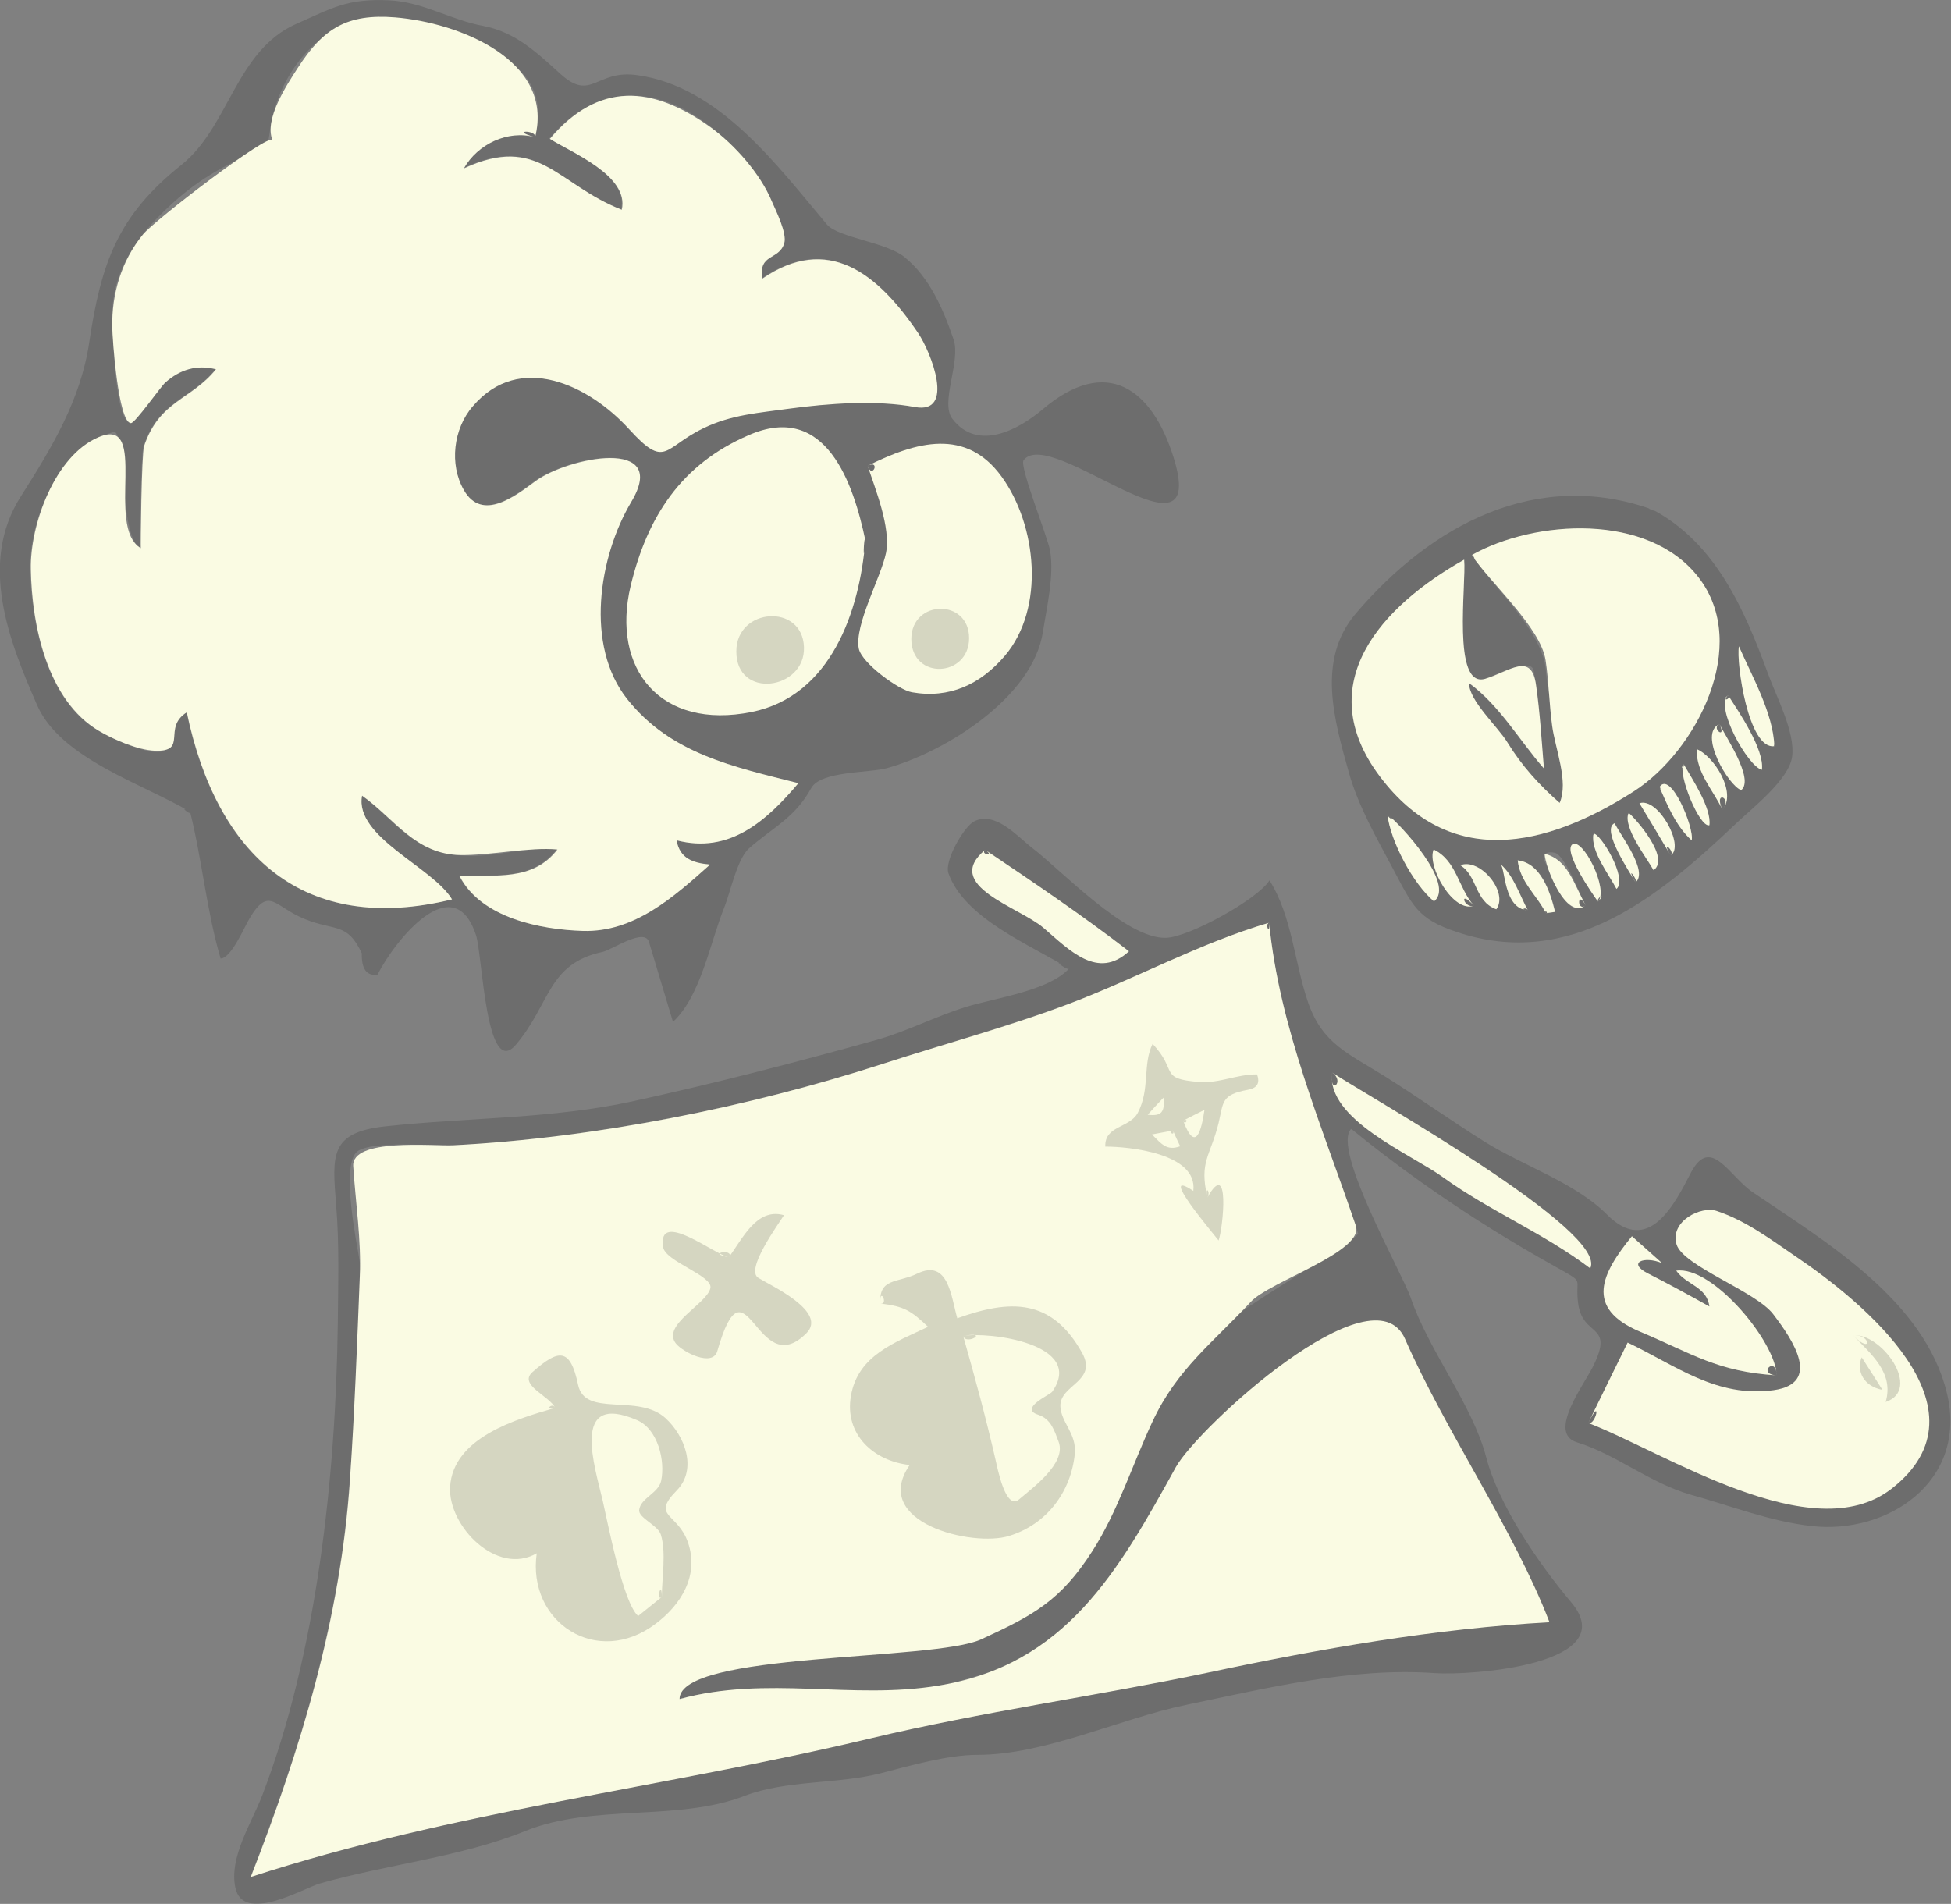 <?xml version="1.0" encoding="utf-8"?>
<!-- Generator: Adobe Illustrator 16.0.0, SVG Export Plug-In . SVG Version: 6.00 Build 0)  -->
<!DOCTYPE svg PUBLIC "-//W3C//DTD SVG 1.1//EN" "http://www.w3.org/Graphics/SVG/1.1/DTD/svg11.dtd">
<svg version="1.1" id="Layer_1" xmlns="http://www.w3.org/2000/svg" xmlns:xlink="http://www.w3.org/1999/xlink" x="0px" y="0px"
	 width="594.3px" height="580px" viewBox="0 0 594.3 580" enable-background="new 0 0 594.3 580" xml:space="preserve">
<rect x="0" y="0" width="594.3" height="580" fill="#808080" stroke="none"/>
<style type="text/css">
<![CDATA[
	path {opacity:0.15;}
	path.white{opacity:1;}
]]>   
</style>   
<g>
	<path fill-rule="evenodd" clip-rule="evenodd" d="M503.5,155.3c-35.3-12.7-67.4,4.5-90.5,31.6c-12,14.1-6.6,32.4-2.1,48.5
		c2.8,10.1,8.6,20.2,13.5,29.4c5.9,11.1,7.3,15.1,19.3,19.1c34.7,11.7,61.7-10.8,85.2-33.1c4.7-4.5,16.1-13.3,17-20.3
		c1-7.5-4.9-18.4-7.4-25.4C531.3,185.5,522.6,165.5,503.5,155.3C499.5,153.9,506,156.6,503.5,155.3z M448.3,169.1
		c19.2-10.7,53.8-13,69.1,6.8c16,20.7-0.7,52.9-19.6,65.1c-26.9,17.3-56.1,23.9-77.5-4.5c-21.2-28.2,0.5-51.8,25.7-66
		c0.7,7.3-3.8,39.2,6.4,36.3c2.3-0.7,14.1-7,14.8-2.4c1.6,9.8,2.2,19.8,3,29.7c-7.6-8.7-13.4-19-22.8-26
		c-0.1,5.3,8.8,13.3,11.7,18.1c4.3,7.1,9.7,13.1,15.9,18.4c4.3-9.9-3.4-29-4.1-40.1C470.2,192.6,455,179,448.3,169.1
		C448.7,168.8,450,171.7,448.3,169.1z M422.6,248.1c4.1,3.1,20.9,21.3,14.2,26.5C430.5,269.2,423.6,256.4,422.6,248.1
		C425.6,250.4,422.8,249.4,422.6,248.1z M540.5,227.3c-7.9,1.2-11.7-25.5-10.8-30.4C533.8,206.1,540.1,217.3,540.5,227.3
		C540.2,227.4,540.5,226.2,540.5,227.3z M483,275.8c-5.9,4.7-10.4-9.5-12.4-13.2c-1.4-2.7,1.1-3.3,3-2.8
		C476.7,260.4,481.5,273.1,483,275.8C480.3,278,480.4,270.9,483,275.8z M523.8,220.6c1.6,3.5,10.7,16.7,6.6,20.1
		C526.6,239.6,517.1,223.4,523.8,220.6C526.1,225.6,521,221.8,523.8,220.6z M449,275.9c-6.3,2.4-14.3-12-12.3-17.1
		C443.7,262.2,444.1,270.6,449,275.9C446,277,444.1,270.6,449,275.9z M470.9,278.2c-2.8-5.6-7.8-9.5-8.5-16.1
		c6.8,0.8,9.8,9.2,11.4,15.7C472.7,278,471.8,278.1,470.9,278.2C470.2,277,471.9,278.1,470.9,278.2z M526.4,211.8
		c3.3,5,11.1,16.5,10.3,22.7C532.5,233.6,522.1,215.2,526.4,211.8C527.4,213.3,524,213.7,526.4,211.8z M486.8,274.7
		c-1.7-2.3-10.8-15.5-7.8-17.5C482.1,255.2,490.1,270.8,486.8,274.7C486.1,273.7,489.5,271.5,486.8,274.7z M524.7,246.7
		c-2.8-6.2-8-11.2-7.9-18.5C522.1,230.4,529.1,241.5,524.7,246.7C521.8,240.6,527.9,242.9,524.7,246.7z M505.5,239.8
		c3.4-5.3,10.7,12.5,9.8,16.2C510.6,251.8,508,245.5,505.5,239.8C505.7,239.5,506.1,241.2,505.5,239.8z M444.8,263.6
		c6-2.4,14.8,8.1,11,13.4C449.1,274.6,450.1,266.7,444.8,263.6C445.3,263.4,445.3,263.9,444.8,263.6z M508.9,260.6
		c-3.2-5.3-6.3-10.6-9.5-15.9C505.1,242.8,513.3,257.8,508.9,260.6C505.6,255.1,510.5,259.6,508.9,260.6z M512.8,232.7
		c2.7,4.7,8.5,13.5,7.9,18.7C517.7,252.3,511,235.8,512.8,232.7C513.4,233.7,511.6,234.9,512.8,232.7z M498.2,268.8
		c-1.6-2.8-10.6-16-6.4-18C494.1,255,502.1,265.5,498.2,268.8C494.9,263,499.1,268,498.2,268.8z M496.1,247.6
		c2.4,2.2,12.8,13.9,7.6,17.5C501.5,261.2,494.2,251.9,496.1,247.6C496.9,248.3,495.8,248.2,496.1,247.6z M485.4,254
		c1.9-0.5,10.6,13.7,7,16.8C490,266.2,484.4,259.2,485.4,254C485.7,253.9,485.3,254.8,485.4,254z M465.4,277.3
		c-7.4-0.4-6.8-12.7-8.3-14C461,266.6,463.1,272.9,465.4,277.3C462.7,277.2,464.8,276.1,465.4,277.3z"/>
	<path fill-rule="evenodd" clip-rule="evenodd" class="white" fill="#FAFBE3" d="M448.3,169.1c5.7,8.5,21,22.1,22.5,32c1,6.6,1.1,13.4,2,20
		c0.9,6.9,5.1,17,2.3,23.5c-6.2-5.4-11.6-11.4-15.9-18.4c-2.9-4.8-11.8-12.8-11.7-18.1c9.4,6.9,15.2,17.3,22.8,26
		c-0.7-8.5-1.2-17-2.4-25.4c-1.4-10.3-8.1-4.1-15.5-1.9c-10.2,3-5.7-28.9-6.4-36.3c-25.2,14.2-46.9,37.8-25.7,66
		c21.3,28.4,50.5,21.8,77.5,4.5c18.9-12.2,35.6-44.4,19.6-65.1C502.1,156.1,467.5,158.3,448.3,169.1
		C450,171.7,448.7,168.8,448.3,169.1z"/>
	<path fill-rule="evenodd" clip-rule="evenodd" class="white" fill="#FAFBE3" d="M422.6,248.1c1,8.3,7.8,21.1,14.2,26.5
		C443.5,269.5,426.7,251.2,422.6,248.1C422.8,249.4,425.6,250.4,422.6,248.1z"/>
	<path fill-rule="evenodd" clip-rule="evenodd" class="white" fill="#FAFBE3" d="M540.5,227.3c-0.4-10.1-6.8-21.2-10.8-30.4
		C528.8,201.8,532.6,228.5,540.5,227.3C540.5,226.2,540.2,227.4,540.5,227.3z"/>
	<path fill-rule="evenodd" clip-rule="evenodd" class="white" fill="#FAFBE3" d="M483,275.8c-3.8-7-5.5-14-12.5-15.7
		C470.7,264.3,477.1,280.5,483,275.8C480.4,270.9,480.3,278,483,275.8z"/>
	<path fill-rule="evenodd" clip-rule="evenodd" class="white" fill="#FAFBE3" d="M523.8,220.6c-6.7,2.8,2.8,18.9,6.6,20.1
		C534.5,237.3,525.4,224.1,523.8,220.6C521,221.8,526.1,225.6,523.8,220.6z"/>
	<path fill-rule="evenodd" clip-rule="evenodd" class="white" fill="#FAFBE3" d="M449,275.9c-4.8-5.3-5.2-13.7-12.3-17.1
		C434.6,263.9,442.7,278.3,449,275.9C444.1,270.6,446,277,449,275.9z"/>
	<path fill-rule="evenodd" clip-rule="evenodd" class="white" fill="#FAFBE3" d="M470.9,278.2c0.9-0.1,1.9-0.3,2.8-0.4
		c-1.6-6.5-4.5-14.9-11.4-15.7C463,268.7,468.1,272.6,470.9,278.2C471.9,278.1,470.2,277,470.9,278.2z"/>
	<path fill-rule="evenodd" clip-rule="evenodd" class="white" fill="#FAFBE3" d="M526.4,211.8c-4.2,3.4,6.1,21.8,10.3,22.7
		C537.5,228.3,529.6,216.8,526.4,211.8C524,213.7,527.4,213.3,526.4,211.8z"/>
	<path fill-rule="evenodd" clip-rule="evenodd" class="white" fill="#FAFBE3" d="M486.8,274.7c3.3-3.9-4.7-19.5-7.8-17.5
		C476,259.3,485.1,272.4,486.8,274.7C489.5,271.5,486.1,273.7,486.8,274.7z"/>
	<path fill-rule="evenodd" clip-rule="evenodd" class="white" fill="#FAFBE3" d="M524.7,246.7c4.4-5.2-2.5-16.3-7.9-18.5
		C516.7,235.5,521.8,240.6,524.7,246.7C527.9,242.9,521.8,240.6,524.7,246.7z"/>
	<path fill-rule="evenodd" clip-rule="evenodd" class="white" fill="#FAFBE3" d="M505.5,239.8c2.5,5.7,5.1,12,9.8,16.2
		C516.2,252.3,508.8,234.5,505.5,239.8C506.1,241.2,505.7,239.5,505.5,239.8z"/>
	<path fill-rule="evenodd" clip-rule="evenodd" class="white" fill="#FAFBE3" d="M444.8,263.6c5.3,3.1,4.3,11,11,13.4
		C459.6,271.8,450.8,261.2,444.8,263.6C445.3,263.9,445.3,263.4,444.8,263.6z"/>
	<path fill-rule="evenodd" clip-rule="evenodd" class="white" fill="#FAFBE3" d="M508.9,260.6c4.4-2.8-3.8-17.8-9.5-15.9
		C502.6,250,505.8,255.3,508.9,260.6C510.5,259.6,505.6,255.1,508.9,260.6z"/>
	<path fill-rule="evenodd" clip-rule="evenodd" class="white" fill="#FAFBE3" d="M512.8,232.7c-1.8,3.1,4.9,19.5,7.9,18.7
		C521.4,246.2,515.5,237.4,512.8,232.7C511.6,234.9,513.4,233.7,512.8,232.7z"/>
	<path fill-rule="evenodd" clip-rule="evenodd" class="white" fill="#FAFBE3" d="M498.2,268.8c3.9-3.2-4.1-13.7-6.4-18
		C487.6,252.7,496.6,265.9,498.2,268.8C499.1,268,494.9,263,498.2,268.8z"/>
	<path fill-rule="evenodd" clip-rule="evenodd" class="white" fill="#FAFBE3" d="M496.1,247.6c-1.9,4.3,5.5,13.7,7.6,17.5
		C508.8,261.4,498.5,249.7,496.1,247.6C495.8,248.2,496.9,248.3,496.1,247.6z"/>
	<path fill-rule="evenodd" clip-rule="evenodd" class="white" fill="#FAFBE3" d="M485.4,254c-1,5.2,4.6,12.2,7,16.8
		C496,267.7,487.3,253.5,485.4,254C485.3,254.8,485.7,253.9,485.4,254z"/>
	<path fill-rule="evenodd" clip-rule="evenodd" class="white" fill="#FAFBE3" d="M465.4,277.3c-2.4-4.4-4.4-10.7-8.3-14
		C458.6,264.6,458,276.9,465.4,277.3C464.8,276.1,462.7,277.2,465.4,277.3z"/>
</g>
<g>
	<path fill-rule="evenodd" clip-rule="evenodd" d="M57.9,247.3c-14.3-8.5-39.5-16.2-46.6-32.5c-8.5-19.4-17.9-43.2-5-63.5
		c9.6-15.1,18.3-29.5,20.9-47.1c3.6-24,8.6-38.5,28.1-54C69.8,38.6,71.8,15.5,90.2,7.3c11.1-4.9,15.6-7.8,28.4-7.2
		c10.3,0.5,18.7,6,28.6,7.8c9.9,1.9,16.3,8.1,23.6,14.7c9.4,8.5,10.8-1.5,23.3,0.3c25,3.4,42.7,27.6,57.8,45.5
		c3.4,4,18.1,5.4,23.6,9.9c7.7,6.2,11.9,16.1,15,25.2c2.2,6.7-4.2,19.2-0.4,24.1c7.8,10.2,20.4,3.1,27.4-2.8
		c19.8-16.9,33.5-6,39.9,14.3c11.4,36.1-37.3-9.7-45.6,1.1c-1.4,1.8,7.4,23.5,8.1,27.7c1.2,7.6-1,16.9-2.2,24.5
		c-3,20-29.6,36.6-47.5,41.6c-5.3,1.5-20.2,0.8-23.1,6.1c-5,9.1-11.6,11.9-18.9,18.3c-3.7,3.3-5.7,13.4-7.6,18.1
		c-4.3,10.6-7.1,26.9-15.6,34.8c-2.4-8.1-4.9-16.2-7.3-24.3c-1.3-4.6-11.5,2.5-14.2,3c-16.7,3.6-15.7,15.6-26.3,28.2
		c-9.2,10.9-10.2-27.2-12.2-33.3c-6.8-20.7-24.6,1.4-30,12c-3.3,0.5-4.9-1.7-4.8-6.5c-4.4-9.5-8.2-6.7-17.3-10.4
		c-9.3-3.7-10.9-10.3-16.9-0.2c-1.5,2.5-5.6,12.2-8.8,12.2C62.9,277.4,61.6,262.1,57.9,247.3C53.8,244.8,58.3,248.8,57.9,247.3z
		 M163,41.8c6-23.9-18.4-28.4-35.8-34.7c-21.9-7.9-41,9.7-44.7,31.1c-1.5,8.6,0.3,5.5-8.5,9.7C62.6,53.3,55,58.8,46.4,68
		c-6.2,6.7-11.1,15.1-12,24.3c-0.4,3.8,0.2,36.4,5.4,36.6c1.3,0,5.8-7.7,6.7-8.7c5.3-5.6,11-9.8,19.1-7.7
		c-7.6,9.3-17.2,9.4-21.9,23.4c-0.8,2.3-1.1,31.1-1,31.1c-6.6-3.8-4.2-36.7-8.2-35.4c-16.2,5.1-25.6,25.7-25.3,42
		c0.3,15.3,4.3,35.5,16.5,46c3.8,3.3,11.3,6.8,16.2,8.3c14.8,4.7,6.5-5.5,14.9-10.9c9.2,43.9,35.7,68,80.8,57
		c-5.8-9.8-29.8-19-27.4-31.6c8.2,5.8,13,13.7,23.2,16.9c12.9,4,24.4-1.7,36.2-0.6c-7.5,9.8-19,7.6-29.8,8.1
		c6.5,12.8,24.6,16.3,37.5,16.7c15.7,0.5,27.7-10.3,38.8-20.2c-5.2-0.6-9.2-1.8-10.2-7.4c16.2,4.3,27.4-5.8,37.1-17.4
		c-19.7-5-38.9-8.8-52.2-25.7c-12.8-16.2-8.8-43.2,1.3-60c11.9-19.9-19.3-13.6-29.2-6.3c-6,4.4-16.2,12.6-21.8,2.7
		c-4.4-7.7-3.1-18.6,2.7-25.5c14.3-16.7,35.5-6.3,47.6,6.9c11.3,12.4,10.4,5.7,22.6-0.2c8.6-4.2,17-4.7,26.2-6
		c11.9-1.6,26.4-2.7,38.3-0.5c12.4,2.3,4.9-16.7,1-22.5c-12.4-18.5-27.5-30.2-47.5-16.6c-1.6-9.9,8.2-7.4,4.7-18.5
		c-2.9-9.2-8.9-17.3-15.9-23.9c-17.2-16.3-37.6-19-53.5-0.2c6.4,4.1,24.3,11.2,21.9,21.6c-19.8-7.8-25.2-23.3-48.1-12.6
		C145.5,43.9,154.6,39.5,163,41.8C163.6,39.5,155,39.6,163,41.8z"/>
	<path fill-rule="evenodd" clip-rule="evenodd" class="white" fill="#FAFBE3" d="M163,41.8c-8.3-2.3-17.5,2.1-21.7,9.5
		c22.9-10.6,28.2,4.8,48.1,12.6c2.4-10.4-15.5-17.5-21.9-21.6c14.8-17.5,31.2-16.3,49-3.5c7.3,5.3,15.1,14.1,18.6,22.5
		c1.2,2.8,4.7,9.7,3.8,12.8c-1.6,5.3-7.9,3-6.7,10.8c19.9-13.6,35-1.9,47.5,16.6c3.9,5.8,11.4,24.8-1,22.5
		c-11.9-2.2-26.4-1.1-38.3,0.5c-9.2,1.3-17.6,1.8-26.2,6c-12.2,5.9-11.3,12.6-22.6,0.2c-12.1-13.3-33.3-23.7-47.6-6.9
		c-5.9,6.8-7.2,17.7-2.7,25.5c5.6,9.8,15.8,1.7,21.8-2.7c9.9-7.3,41.1-13.6,29.2,6.3c-10,16.8-14.1,43.8-1.3,60
		c13.3,16.8,32.5,20.7,52.2,25.7c-9.7,11.5-21,21.6-37.1,17.4c1,5.6,5,6.9,10.2,7.4c-11.1,9.9-23.1,20.7-38.8,20.2
		c-12.8-0.4-30.9-3.9-37.5-16.7c10.7-0.5,22.3,1.7,29.8-8.1c-8.6-0.8-20,1.8-29.5,1.7c-13.8-0.2-20.1-11.1-30-18.1
		c-2.4,12.6,21.6,21.8,27.4,31.6c-45.1,11-71.6-13.2-80.8-57c-7.6,4.8,0.6,12.1-9.8,11.7c-5.1-0.2-12.5-3.4-16.9-6
		c-15.8-9.3-20.5-32.2-20.8-49.2c-0.3-13.6,7.3-34.7,20.6-40.3c15.7-6.7,1.9,27.4,12.9,33.8c-0.1,0.1,0.2-28.7,1-31.1
		c4.7-13.9,14.3-14,21.9-23.4c-5.9-1.5-11,0.1-15.4,4c-1.4,1.2-9.2,12.4-10.5,12.4c-3.9-0.1-5.7-26.2-5.7-29.2
		c-0.2-10.2,2.8-20.2,9.3-28.2C46.9,67.2,82,40.3,83,42.7c-2.6-6.4,4.4-16.9,7.7-22c7.7-12,15-16.6,29.7-15.4
		C139.8,6.9,168.9,18.3,163,41.8C155,39.6,163.6,39.5,163,41.8z"/>
	<path fill-rule="evenodd" clip-rule="evenodd" class="white" fill="#FAFBE3" d="M263.6,164.6c-1.7,21.6-10.5,47.4-34.6,52.3
		c-27.8,5.6-42.9-13.1-36.9-38.4c5.1-21.2,15.5-37.1,35.9-45.9C251.7,122.2,260,147.5,263.6,164.6
		C262.8,174.5,263.1,162.3,263.6,164.6z"/>
	<path fill-rule="evenodd" clip-rule="evenodd" class="white" fill="#FAFBE3" d="M264.3,141.9c14.8-7.4,30-11.6,40.8,3.3
		c10.7,14.7,13.4,40.1,0.9,54.7c-7.4,8.6-16.8,13-28.2,11c-4.1-0.7-15.3-8.9-16.2-13.3c-1.4-7.2,6.8-21.8,8.3-29.2
		C271.4,160.6,266.6,149,264.3,141.9C268.3,139.9,265.7,146.2,264.3,141.9z"/>
	<path fill-rule="evenodd" clip-rule="evenodd" d="M224.3,198.4c0-13.3,20.2-14.7,20.6-1.2C245.3,210.2,224.2,213.2,224.3,198.4
		C224.3,191.7,224.3,204.2,224.3,198.4z"/>
	<path fill-rule="evenodd" clip-rule="evenodd" d="M295.2,194.4c0,12-17.6,12.9-17.6,0.2C277.7,182.6,295.2,182.3,295.2,194.4
		C295.2,199.1,295.2,188.8,295.2,194.4z"/>
</g>
<g>
	<path fill-rule="evenodd" clip-rule="evenodd" d="M325.6,295.1c-11.5-7.2-31.8-15.2-36.7-29.1c-1.3-3.8,4.8-14.3,7.9-15.8
		c6.4-3.2,13.2,4.7,17.6,8.1c9,6.9,28.5,27.7,40.7,27.4c7-0.1,28.1-11.8,31.6-17.5c6.9,10.9,7.6,25.2,11.8,37.3
		c4.4,12.5,12,15.3,23.5,22.5c10.2,6.4,20,13.4,30.2,19.8c11.5,7.2,27.8,12.6,37.3,22.2c12.7,12.8,20.7-3.3,25.6-12.8
		c6-11.4,11.6,1.1,18.8,6c22.2,15.1,52.4,32.9,59.2,61.4c6.3,26.8-18.2,42.9-41.2,40.3c-12.6-1.4-24.5-6.1-36.7-9.5
		c-12.5-3.5-22.8-12.3-34.8-16c-9.3-2.8,2.4-17.9,5-23.4c6.4-13.1-3.4-8.4-4.7-19.1c-1-8,2.4-5.8-6.7-10.9
		c-6.6-3.7-13.1-7.5-19.5-11.5c-14.9-9.3-29.3-19.5-42.9-30.6c-6.1,5.9,15.4,43.7,18.1,51.4c5.6,16.4,18.8,32.6,23,48.6
		c3.8,14.7,16.1,32.6,25.8,44.1c16.2,19.1-30.3,22.5-41.5,21.7c-25.2-1.8-51.3,4.6-75.8,9.7c-20.2,4.2-42.8,15.2-63.5,15.2
		c-9.1,0-20.5,3.3-29.4,5.6c-13.2,3.4-28.8,2-41.5,6.9c-20.4,7.9-46.1,2.3-66.8,10.7c-19.4,7.9-42.3,10.2-62.6,16
		c-5.1,1.5-23.3,12.3-25.7,1.3c-2-9.3,5-19.8,8.2-28.2c16.7-43.5,22.4-97.3,23-143.7c0.1-12,0.5-24.1-0.5-36
		c-1.2-15.3-2.1-22.3,15.3-24.1c25.1-2.7,50.6-2.2,75.5-7.7c24.7-5.4,49.4-11.8,73.8-18.6c9.3-2.6,17.8-7.1,27.1-10
		C303.1,304,319.4,301.9,325.6,295.1C318.9,290.9,325,295.8,325.6,295.1z M386.6,281.1c-18.8,5.6-35.8,14.9-54,22
		c-20.9,8.2-42,14-63.4,20.9c-41.1,13.3-87.9,22.6-131.1,24.9c-5.1,0.3-26.4-1.7-29.7,2.3c-4.3,5.1,0.1,26.6,1.1,32.7
		c3.6,20.5-1.6,46.1-3,66.9c-2.8,41.9-15,82-30.2,120.9c61.7-20,125.8-27.2,188.7-42.2c33.9-8.1,68.9-12.8,103.1-20.1
		c33.8-7.1,67.3-14.2,102-16.1c-10.1-26.1-28.5-49.2-39.8-74.9c-2.4-5.4-2.3-12.1-9-11.4c-7.2,0.7-14.3,5.9-20.6,9
		c-15.6,7.6-29.6,15.6-38.9,31c-8.4,14.1-13.5,29.8-25,41.9c-12.2,12.7-28,18.7-44.9,23.3c-28,7.7-56.4-2.4-85,5.4
		c0-14.4,32.6-12.9,42.6-13.4c7.9-0.5,33.7-0.9,43.4-4.4c14-5,26.5-8,35.3-23c8.3-14.3,15.9-28.9,22.8-43.8
		c6.4-13.7,15.1-23.1,26.3-32.7c4.2-3.6,36.9-23.1,36.4-24.6C402.9,345.1,389.7,313.5,386.6,281.1
		C385.1,281.5,387,285.4,386.6,281.1z"/>
	<path fill-rule="evenodd" clip-rule="evenodd" class="white" fill="#FAFBE3" d="M386.6,281.1c3.1,31.9,16.2,62.2,26.4,92.3
		c2.7,7.9-26.3,17-32,23.2c-11.4,12.3-22.5,20.5-29.9,36.4c-6.1,13-10.6,27.5-18.4,39.6c-9.6,15-17.9,19.5-33.8,26.8
		c-14.4,6.7-91.9,3.8-91.9,18.2c26.8-7.3,52.3,0.3,78.9-4.1c38.7-6.3,54.7-34.7,72.3-66.6c6.7-12,60.1-61.1,69.8-39
		c12.1,27.7,33.2,58.2,44,86.3c-34.7,1.9-70,8.1-103.8,15.3c-34.3,7.2-69.2,12-103.1,20.1c-62.9,15-126.9,22.1-188.7,42.2
		c15.2-38.9,27.4-79,30.2-120.9c1.4-20.7,2.2-41.6,3-62.1c0.5-10.8-1.3-22.6-2-33.5c-0.6-8.7,24.3-6.1,30.5-6.4
		c43.1-2.2,90-11.6,131.1-24.9c19.1-6.2,38-11.2,56.7-18.3C346.4,297.9,365.5,287.3,386.6,281.1C387,285.4,385.1,281.5,386.6,281.1z
		"/>
	<path fill-rule="evenodd" clip-rule="evenodd" class="white" fill="#FAFBE3" d="M483.8,433.5c4-8.2,8-16.4,12-24.5c14.7,7,27.1,16.9,44.5,14.5
		c14.6-2.1,6-15.1-0.2-23.2c-5.3-6.9-27.4-14.6-29.4-21.2c-2.1-7.1,7.5-11.8,12.2-10.2c8.8,2.9,16.4,8.6,24,13.8
		c19.9,13.4,60.8,46.4,29.2,70.9C552,472.2,507.2,442.5,483.8,433.5C488,425,486.1,434.4,483.8,433.5z"/>
	<path fill-rule="evenodd" clip-rule="evenodd" class="white" fill="#FAFBE3" d="M541.2,419c-18-1.1-25.7-6.6-41.6-13.3
		c-17.1-7.2-11.7-17.8-2.5-29.1c3.1,2.7,6.1,5.5,9.2,8.2c-5.6-2.3-10.8-0.1-4.2,3.2c6.3,3.2,12.5,6.6,18.6,10
		c-0.8-6.1-7-6.5-10.1-10.9C521.7,385.5,541,408.9,541.2,419C535,418.6,541.1,412.8,541.2,419z"/>
	<path fill-rule="evenodd" clip-rule="evenodd" class="white" fill="#FAFBE3" d="M405.7,326.7c12.4,8.1,84.3,48.4,78.7,59.7
		c-14.1-10.7-30.5-17.4-44.9-27.8C429.5,351.4,404.1,341.1,405.7,326.7C409.9,329.4,404.9,334.1,405.7,326.7z"/>
	<path fill-rule="evenodd" clip-rule="evenodd" class="white" fill="#FAFBE3" d="M300.1,258.9c14.6,9.8,29.8,20.1,43.8,30.9
		c-9.5,8.8-18.1-0.3-26-7.1C310.5,276.3,286.9,269.8,300.1,258.9C303.4,261.2,298.4,260.3,300.1,258.9z"/>
	<path fill-rule="evenodd" clip-rule="evenodd" d="M169.1,428.9c-1.6-3.6-11.3-7-6.9-10.9c8-7.1,11.5-7.5,13.9,3.9
		c2.1,10,18.2,2.5,26.6,10.1c5.8,5.3,9.9,15.5,3.4,22.1c-7.9,8.1,0.4,6.7,3.5,15.9c3.4,10-2.2,18.9-9.8,24.6
		c-17.8,13.6-39.3-0.3-36.3-21.4c-12.2,7-27-8.3-26.4-20.2C138,437.9,157.3,432.3,169.1,428.9C168.3,427,165.5,429.9,169.1,428.9z
		 M201.6,486.5c0-5.6,1.4-13.5-0.3-19c-0.8-2.8-6.9-5.1-6.6-7.5c0.4-3.6,5.9-5.1,6.7-8.9c1.3-6.1-1-15.8-7.4-18.5
		c-20.5-8.8-12.7,14.5-10.4,24.6c1.5,6.5,6.2,31.2,10.8,35.1C196.8,490.4,199.2,488.4,201.6,486.5
		C201.6,480.9,199.6,488.1,201.6,486.5z"/>
	<path fill-rule="evenodd" clip-rule="evenodd" d="M222,383c4.1-5.4,8.4-15.2,16.8-12.8c-1.7,2.8-11.9,16.6-7.8,19.1
		c3.7,2.3,21.3,10.3,14.6,16.9c-15.3,15.2-18.3-25.3-27.1,5.4c-1.4,4.9-10.4,0.4-12.6-2.3c-4.5-5.7,9.5-12.1,10.5-16.9
		c0.8-3.8-13.8-8.1-14.4-12.5C200.2,368.2,217.8,382.3,222,383C224,380.3,214.8,381.7,222,383z"/>
	<path fill-rule="evenodd" clip-rule="evenodd" d="M367.8,364.8c6.9-12.3,4.8,9.1,3.4,13.1c-1.6-2.1-19-22.6-7.7-15.1
		c1.4-11.5-19.7-13.5-26.8-13.5c-0.3-6.4,7.4-5.6,9.9-10.3c3.8-7.3,1.4-14.7,4.5-21c7.8,8.3,1.8,10.6,14,11.6
		c6.5,0.5,11.3-2.3,17.8-2.3c1,2.7,0,4.2-2.8,4.7c-8.2,1.5-7.4,3.8-8.9,10.1C368.7,352.3,365.2,353.8,367.8,364.8
		C368.9,362.8,366.9,361.1,367.8,364.8z M360.4,341.4c3.8,10.1,5.6,2.9,6.5-3.3C364.7,339.2,362.5,340.3,360.4,341.4
		C361,343.1,362.4,340.4,360.4,341.4z M357.3,344.4c-2.1,0.4-4.2,0.8-6.4,1.2c2.9,2.9,4.5,5.1,8.6,3.6
		C358.7,347.6,358,346,357.3,344.4C355.4,344.8,358.1,346.3,357.3,344.4z M349.6,339.6c4.1,0.5,5.3-0.7,4.8-5.2
		C352.5,336.4,351.2,337.8,349.6,339.6z"/>
	<path fill-rule="evenodd" clip-rule="evenodd" d="M564.5,406.8c8.6-0.8,21.1,16.5,9.9,20.3C577,418.2,570,412.6,564.5,406.8
		C570,406.4,570.4,412.9,564.5,406.8z"/>
	<path fill-rule="evenodd" clip-rule="evenodd" d="M573.4,423.4c-5.5-1-8.1-5.6-6.3-9.9C569.2,416.8,571.1,419.7,573.4,423.4z"/>
	<path fill-rule="evenodd" clip-rule="evenodd" d="M268.2,397.1c-0.6-7.8,5.2-6.2,11.2-9.1c9.5-4.6,10.3,7,12.2,13.6
		c16.2-5.8,28.7-6.1,38,10.5c4.9,8.8-6.8,9.7-6.6,16.3c0.2,5,5,8.3,4.4,14.5c-1.2,11.7-8.6,21.5-20,25c-11,3.5-42.4-4-30.3-21.6
		c-11-1.2-19.9-9.3-17.9-21c2.1-12.5,13.5-16.3,23.5-21.1C277.4,399.2,275.5,398,268.2,397.1C267.8,391.7,270.8,397.5,268.2,397.1z
		 M293.4,407c3.6,12.7,7,25.2,9.9,37.9c0.5,2.1,3,15.4,7.1,11.9c3.8-3.3,14.5-10.9,12.1-17.5c-1.3-3.4-2.3-7-6.2-8.3
		c-6.1-1.9,3.6-6.1,4.2-7C330.8,409.3,300.9,405.6,293.4,407C294.3,410,301.7,405.4,293.4,407z"/>
</g>
</svg>
